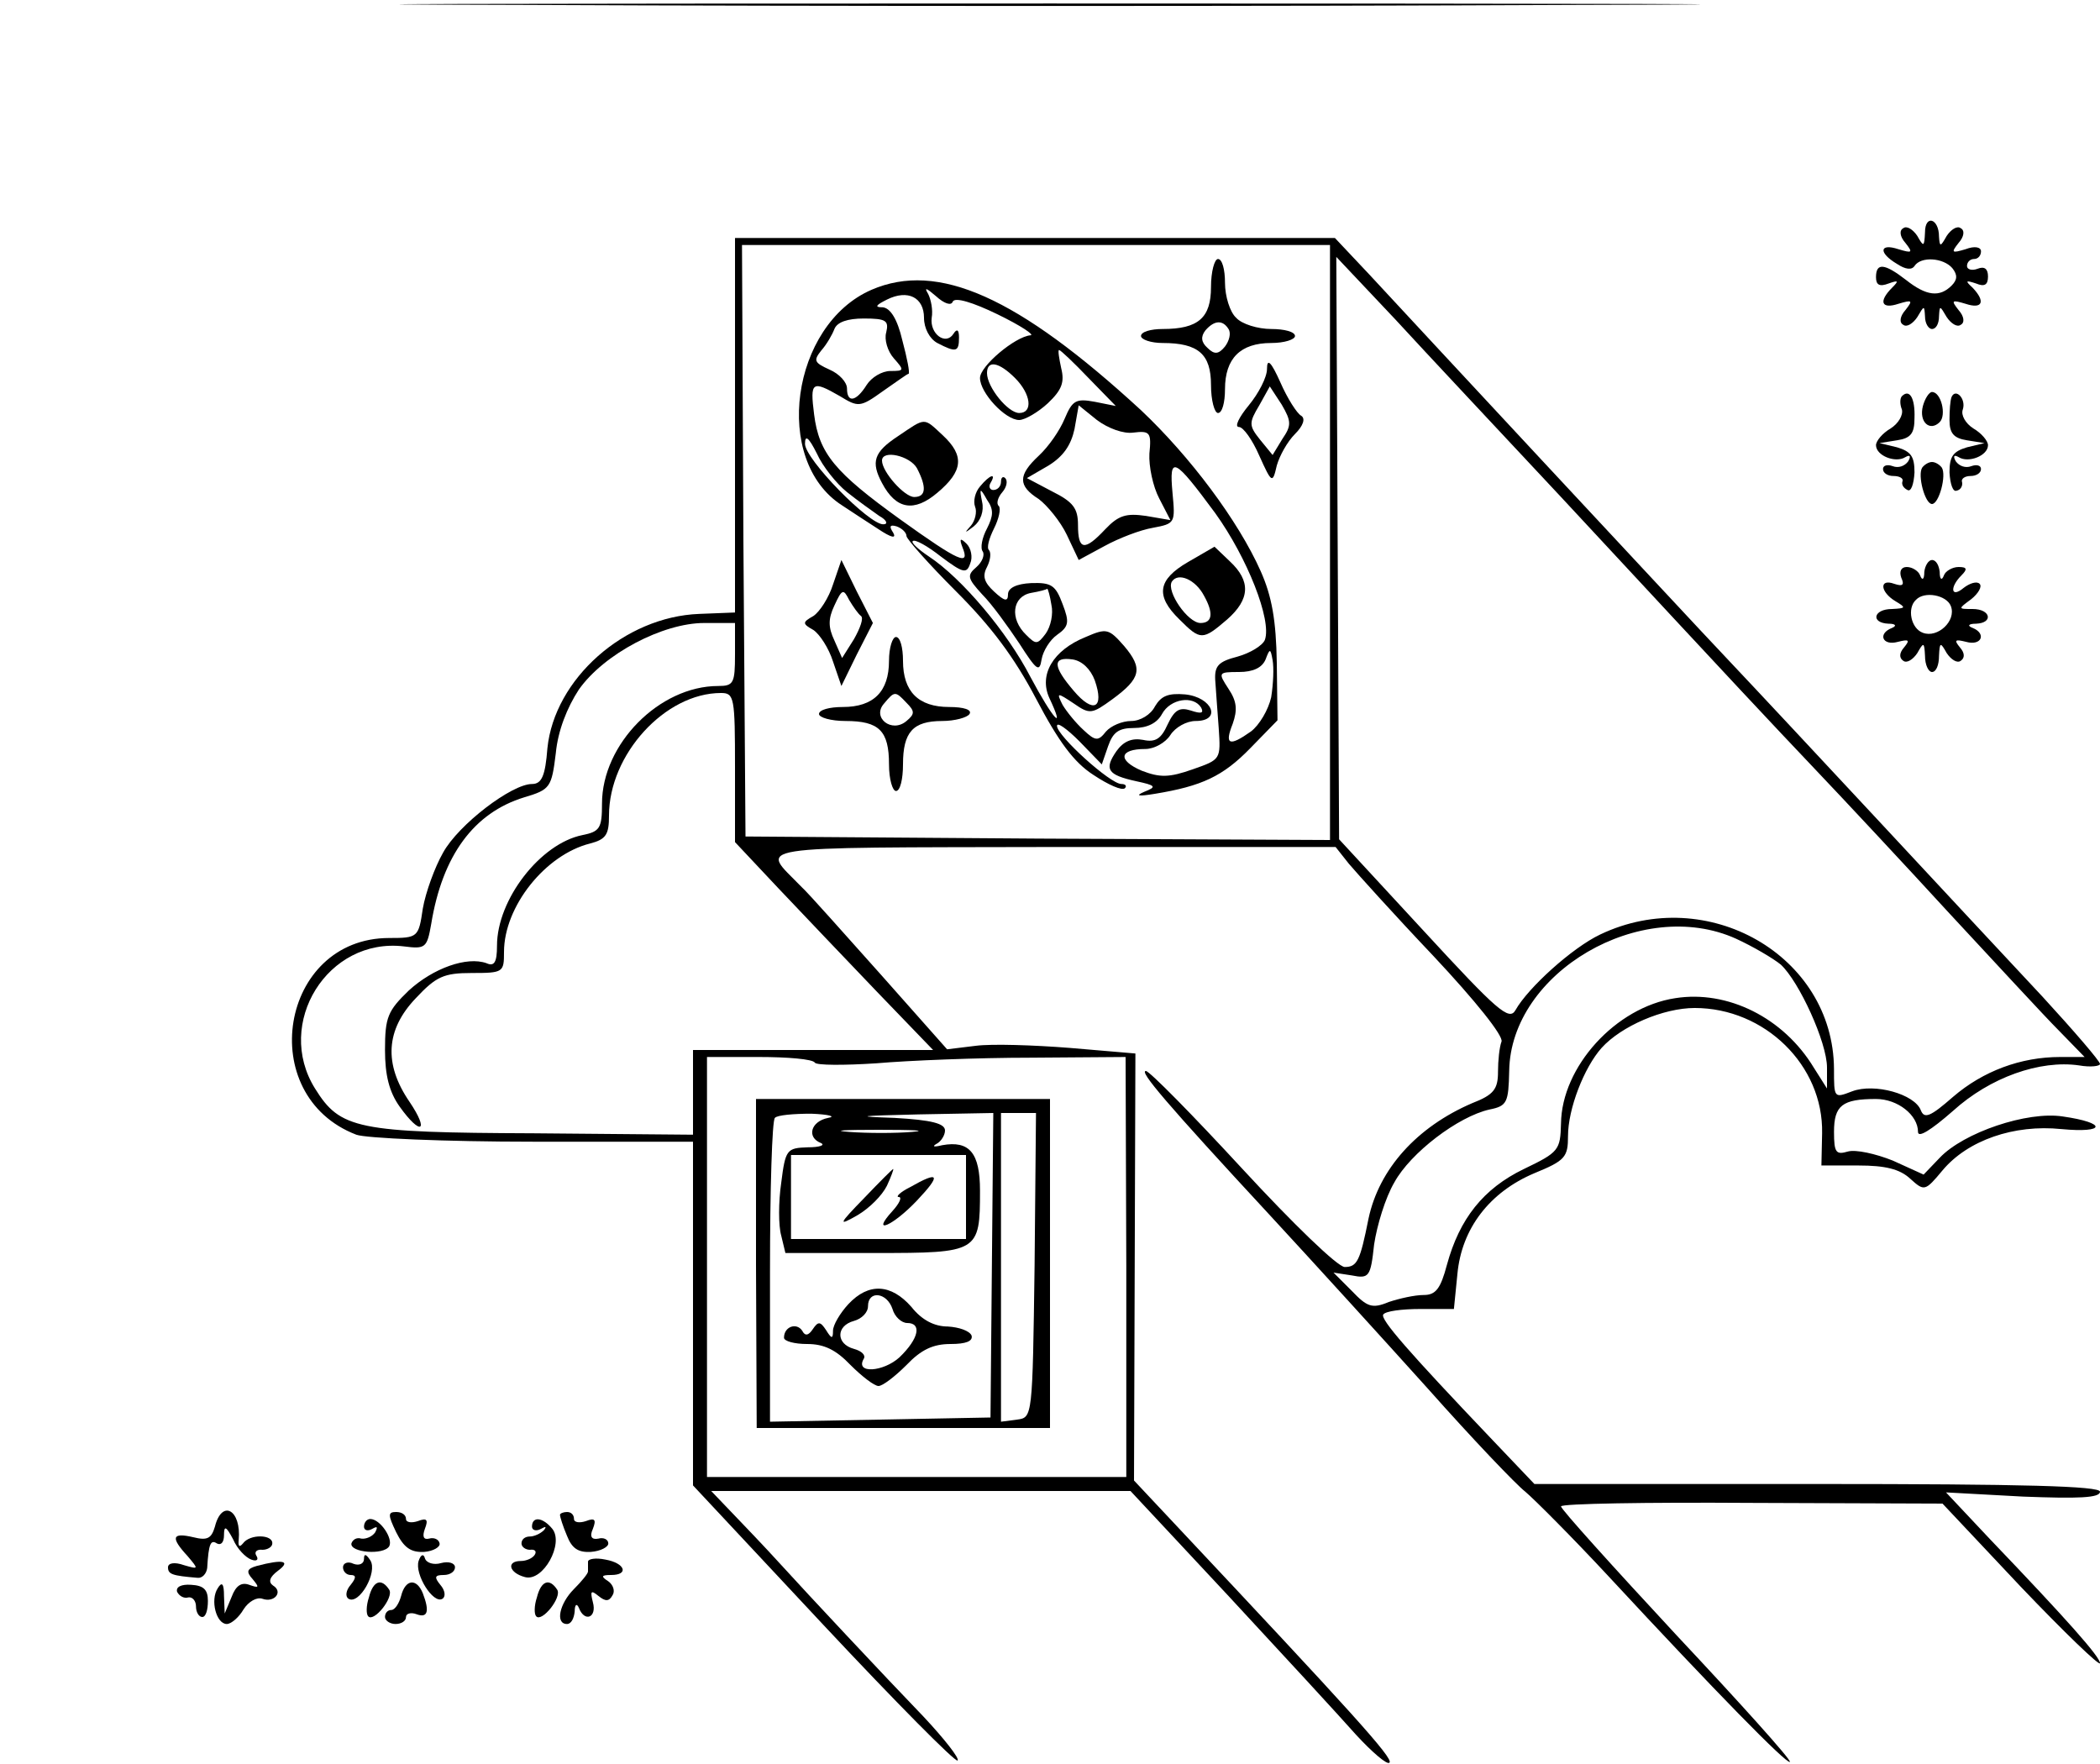 <?xml version="1.0" standalone="no"?>
<!DOCTYPE svg PUBLIC "-//W3C//DTD SVG 20010904//EN"
 "http://www.w3.org/TR/2001/REC-SVG-20010904/DTD/svg10.dtd">
<svg version="1.0" xmlns="http://www.w3.org/2000/svg"
 width="300pt" height="252pt" viewBox="0 0 300 252"
 preserveAspectRatio="xMidYMid meet">
<g transform="translate(0,252) scale(0.1,-0.1)"
fill="#000000" stroke="none">
<path d="M747 2513 c414 -2 1092 -2 1505 0 414 1 76 2 -752 2 -828 0 -1166 -1
-753 -2z"/>
<path d="M2750 2188 c-1 -21 -2 -21 -11 -5 -6 9 -15 15 -20 11 -6 -3 -5 -12 3
-21 11 -14 10 -15 -10 -9 -27 9 -29 -5 -2 -21 12 -8 21 -9 25 -3 9 14 41 12
54 -3 8 -10 7 -17 -1 -25 -17 -17 -36 -15 -65 8 -31 24 -43 25 -43 4 0 -11 5
-14 18 -9 14 5 15 4 5 -6 -20 -20 -15 -31 9 -23 20 6 21 5 10 -9 -8 -9 -9 -18
-3 -21 5 -4 14 2 20 11 10 17 10 17 11 1 0 -10 5 -18 10 -18 6 0 10 8 10 18 1
16 1 16 11 -1 6 -9 15 -15 20 -11 6 3 5 12 -3 21 -11 14 -10 15 10 9 24 -8 29
3 10 23 -11 10 -10 11 5 6 12 -5 17 -2 17 10 0 11 -5 15 -15 11 -8 -3 -15 -1
-15 4 0 6 5 10 10 10 6 0 10 5 10 11 0 6 -9 8 -22 3 -20 -6 -21 -5 -10 9 8 9
9 18 3 21 -5 4 -14 -2 -20 -11 -9 -16 -10 -16 -11 -1 0 26 -20 32 -20 6z"/>
<path d="M1050 1913 l0 -268 -51 -2 c-107 -4 -207 -93 -217 -192 -3 -39 -8
-51 -22 -51 -29 0 -105 -58 -127 -98 -12 -21 -25 -57 -29 -80 -6 -41 -7 -42
-48 -42 -156 0 -193 -225 -47 -281 13 -5 127 -10 252 -10 l229 0 0 -245 0
-246 186 -199 c103 -110 189 -197 192 -194 3 3 -19 31 -49 63 -55 57 -171 181
-199 212 -8 9 -35 38 -60 64 l-44 46 299 0 300 0 140 -150 c77 -83 159 -172
182 -198 23 -25 45 -44 48 -40 6 6 -57 75 -304 338 l-61 65 1 305 1 305 -94 8
c-51 4 -111 6 -134 3 l-41 -5 -94 106 c-52 58 -103 116 -115 127 -57 59 -85
55 359 56 l405 0 19 -24 c11 -13 65 -73 121 -132 60 -64 100 -114 97 -122 -3
-8 -5 -27 -5 -43 0 -25 -6 -33 -37 -45 -79 -34 -133 -94 -148 -165 -12 -60
-16 -69 -34 -69 -10 0 -74 62 -146 140 -71 77 -133 140 -138 140 -10 0 28 -45
178 -207 61 -66 162 -177 225 -247 63 -71 126 -137 139 -147 13 -11 67 -65
119 -121 153 -165 255 -269 259 -265 2 3 -71 84 -162 181 -91 98 -165 180
-165 184 0 4 123 6 272 5 l273 -1 112 -119 c62 -65 113 -114 113 -109 0 9 -46
61 -157 177 l-63 67 110 -6 c79 -3 110 -2 110 7 0 8 -108 11 -404 11 l-404 0
-60 63 c-121 127 -160 172 -156 179 3 5 27 8 53 8 l48 0 5 50 c6 65 46 117
110 144 44 18 48 23 48 53 0 39 23 98 48 126 28 31 88 57 133 57 100 0 184
-82 182 -179 l-1 -46 53 0 c38 0 59 -5 74 -19 20 -18 21 -18 46 12 36 43 102
66 170 59 64 -6 65 9 2 18 -51 8 -142 -23 -176 -59 l-23 -24 -44 20 c-25 10
-53 16 -64 13 -17 -5 -20 -2 -20 28 0 38 12 47 60 47 31 0 60 -23 60 -47 0 -9
18 2 50 30 53 48 124 73 180 65 17 -3 30 -1 30 2 0 4 -37 47 -82 96 -46 49
-150 161 -232 249 -82 88 -179 192 -215 230 -37 39 -156 167 -266 285 -110
118 -222 239 -249 268 l-49 52 -429 0 -428 0 0 -267z m850 -168 l0 -425 -417
2 -418 3 -3 423 -2 422 420 0 420 0 0 -425z m330 65 c273 -294 292 -314 364
-390 39 -41 125 -133 191 -205 66 -71 136 -147 156 -167 l37 -38 -35 0 c-56 0
-110 -20 -153 -57 -32 -28 -41 -32 -46 -19 -9 23 -66 39 -98 27 -26 -10 -26
-10 -26 32 -1 162 -181 265 -334 192 -40 -19 -103 -76 -121 -108 -9 -16 -26
-1 -131 113 l-121 131 -2 416 -2 416 84 -89 c45 -49 152 -163 237 -254z
m-1180 -225 c0 -41 -2 -45 -24 -45 -84 0 -166 -83 -166 -168 0 -35 -3 -40 -28
-45 -60 -12 -122 -92 -122 -158 0 -24 -4 -30 -15 -25 -28 10 -76 -7 -111 -39
-30 -29 -34 -38 -34 -85 0 -36 6 -60 21 -81 30 -42 43 -36 14 7 -37 54 -34
103 9 148 29 31 40 36 80 36 45 0 46 1 46 30 0 65 59 139 123 155 23 6 27 13
27 40 0 87 80 175 160 175 19 0 20 -6 20 -107 l0 -106 62 -66 c34 -36 98 -103
141 -148 l80 -83 -172 0 -171 0 0 -60 0 -61 -227 2 c-253 1 -277 6 -313 64
-58 93 18 216 127 203 31 -4 33 -2 39 32 16 98 61 159 133 181 37 11 39 14 45
63 3 32 16 65 33 91 36 51 120 95 179 95 l44 0 0 -45z m1430 -406 c24 -11 53
-28 64 -37 26 -24 66 -111 66 -147 l0 -30 -19 30 c-43 71 -123 111 -198 99
-85 -13 -162 -98 -163 -179 -1 -38 -3 -41 -53 -65 -58 -28 -92 -71 -110 -137
-9 -34 -16 -43 -33 -43 -13 0 -35 -5 -50 -10 -24 -10 -31 -7 -53 16 l-26 26
26 -4 c25 -5 27 -2 32 44 4 27 16 67 29 89 23 42 91 94 136 104 25 5 27 10 28
55 2 141 189 250 324 189z m-1316 -177 c2 -4 42 -4 88 -1 46 4 145 8 220 8
l136 1 1 -300 0 -300 -300 0 -299 0 0 300 0 300 74 0 c41 0 77 -3 80 -8z"/>
<path d="M1730 2110 c0 -44 -18 -60 -69 -60 -17 0 -31 -4 -31 -10 0 -5 14 -10
31 -10 51 0 69 -16 69 -60 0 -22 5 -40 10 -40 6 0 10 15 10 34 0 44 22 66 66
66 19 0 34 5 34 10 0 6 -15 10 -34 10 -19 0 -42 7 -50 16 -9 8 -16 31 -16 50
0 19 -4 34 -10 34 -5 0 -10 -18 -10 -40z m25 -60 c4 -6 1 -17 -5 -25 -9 -11
-15 -12 -25 -2 -9 8 -10 16 -3 25 13 15 25 15 33 2z"/>
<path d="M1245 2106 c-115 -50 -142 -244 -42 -308 12 -8 35 -23 52 -34 18 -12
26 -14 21 -5 -6 9 -5 12 5 9 8 -3 14 -9 14 -14 1 -5 32 -40 71 -79 50 -50 83
-94 114 -153 32 -61 54 -91 82 -109 21 -14 41 -23 45 -19 3 3 1 6 -5 6 -16 0
-92 69 -92 83 0 6 14 -4 32 -22 l32 -33 9 26 c7 20 15 26 37 26 19 0 33 7 40
20 12 22 45 27 56 9 4 -8 0 -9 -15 -4 -16 5 -23 1 -33 -20 -9 -20 -17 -26 -35
-22 -16 3 -28 -2 -38 -16 -18 -26 -13 -34 28 -43 28 -6 30 -8 12 -15 -14 -6
-9 -7 15 -3 67 11 97 25 136 65 l39 40 -1 82 c-1 61 -7 95 -23 131 -32 72
-101 164 -171 230 -176 162 -290 213 -385 172z m116 -17 c3 7 29 -1 64 -18 33
-16 54 -30 47 -30 -22 -2 -72 -44 -72 -61 0 -21 36 -60 56 -60 8 0 27 11 41
24 20 19 24 30 19 50 -3 14 -5 26 -3 26 2 0 21 -18 42 -40 l39 -40 -30 6 c-27
5 -32 2 -43 -24 -7 -17 -23 -40 -37 -53 -30 -28 -30 -43 0 -62 12 -9 31 -32
40 -51 l17 -36 37 20 c20 11 51 23 69 26 32 6 32 7 28 50 -5 54 2 51 61 -29
46 -64 81 -153 71 -181 -3 -8 -21 -19 -39 -24 -27 -7 -33 -13 -32 -33 1 -13 3
-44 5 -69 3 -45 3 -45 -37 -59 -34 -12 -47 -12 -73 -2 -35 15 -32 31 5 31 13
0 29 9 36 20 7 11 23 20 36 20 38 0 24 34 -15 38 -24 2 -34 -2 -43 -17 -6 -12
-21 -21 -34 -21 -13 0 -29 -7 -36 -15 -11 -14 -15 -14 -32 2 -11 10 -24 26
-30 36 -9 18 -8 18 16 2 23 -16 26 -15 55 6 41 30 44 44 17 76 -22 25 -25 26
-55 13 -47 -19 -67 -54 -52 -87 24 -51 5 -30 -27 30 -33 64 -98 141 -145 172
-15 10 -26 20 -23 22 3 3 21 -7 40 -22 32 -24 37 -25 42 -10 4 9 1 22 -5 28
-9 9 -11 8 -6 -5 11 -27 -4 -21 -89 40 -93 67 -116 94 -123 150 -6 47 -3 49
37 26 26 -16 29 -16 61 7 19 13 35 25 37 25 2 1 -2 22 -9 48 -7 30 -17 46 -28
47 -12 0 -10 3 6 11 30 15 53 3 53 -26 0 -15 8 -30 19 -36 27 -14 31 -13 31 8
0 11 -3 13 -8 5 -11 -17 -34 0 -31 23 2 11 -1 26 -5 34 -6 10 -3 9 11 -3 12
-11 22 -14 24 -8z m-95 -44 c-3 -10 2 -27 11 -37 15 -17 15 -18 -5 -18 -12 0
-27 -9 -34 -20 -15 -24 -28 -26 -28 -5 0 9 -11 21 -25 27 -22 10 -23 13 -12
27 8 9 16 23 19 31 4 10 19 15 42 15 32 0 36 -3 32 -20z m184 -65 c23 -23 26
-50 6 -50 -16 0 -46 37 -46 57 0 19 17 16 40 -7z m169 -78 c24 3 26 0 23 -30
-1 -18 5 -47 14 -64 l16 -31 -35 6 c-28 4 -39 1 -58 -19 -30 -32 -39 -30 -39
6 0 24 -7 33 -37 48 l-36 19 31 18 c21 13 32 29 37 52 l6 34 26 -21 c16 -12
38 -20 52 -18z m-409 -85 c15 -12 36 -27 46 -34 11 -6 13 -12 6 -12 -20 -1
-112 93 -112 115 0 13 5 10 17 -14 8 -18 28 -43 43 -55z m606 -293 c-4 -18
-17 -40 -29 -49 -31 -22 -38 -19 -26 11 7 20 6 32 -6 50 -15 23 -15 24 15 24
20 0 33 6 38 18 6 16 7 16 10 -1 2 -11 1 -34 -2 -53z m-252 24 c14 -40 -2 -48
-30 -15 -30 35 -31 49 -2 45 14 -2 26 -14 32 -30z"/>
<path d="M1283 1897 c-35 -23 -39 -37 -23 -67 20 -38 46 -42 79 -14 37 31 39
53 8 82 -28 26 -24 26 -64 -1z m27 -46 c14 -27 13 -41 -4 -41 -14 0 -46 36
-46 52 0 16 40 7 50 -11z"/>
<path d="M1400 1825 c-7 -8 -10 -21 -7 -29 3 -7 0 -20 -6 -27 -10 -11 -9 -11
4 -1 10 8 15 22 12 35 -4 20 -3 21 7 3 10 -14 9 -23 0 -41 -7 -13 -10 -28 -6
-33 3 -5 -1 -15 -9 -22 -14 -12 -13 -16 8 -39 14 -14 37 -46 53 -70 25 -39 29
-42 32 -23 2 12 12 28 22 35 17 12 18 18 8 44 -10 27 -16 31 -45 30 -21 -1
-33 -7 -33 -16 0 -11 -5 -10 -20 4 -14 13 -17 22 -10 35 5 10 6 20 3 24 -4 3
0 17 7 31 7 14 10 28 7 32 -4 3 -2 12 5 20 6 7 8 16 4 20 -3 3 -6 1 -6 -5 0
-7 -5 -12 -11 -12 -5 0 -7 5 -4 10 9 15 -1 12 -15 -5z m102 -169 c3 -13 -1
-31 -8 -41 -12 -16 -14 -16 -28 -2 -24 23 -20 55 7 60 12 2 23 5 23 6 1 0 4
-10 6 -23z"/>
<path d="M1697 1717 c-43 -25 -47 -48 -12 -82 30 -30 33 -30 68 0 33 29 34 55
4 83 l-22 21 -38 -22z m23 -48 c14 -25 12 -39 -5 -39 -18 0 -49 45 -41 59 9
14 34 3 46 -20z"/>
<path d="M1810 1993 c0 -12 -12 -35 -26 -52 -14 -17 -21 -31 -14 -31 6 0 19
-18 29 -41 18 -40 19 -40 25 -14 4 14 15 34 26 45 12 12 15 22 9 26 -6 3 -20
25 -30 48 -13 29 -19 35 -19 19z m22 -100 l-14 -23 -18 22 c-16 20 -16 24 -1
49 l15 27 17 -26 c14 -24 14 -30 1 -49z"/>
<path d="M1190 1685 c-6 -19 -19 -39 -28 -45 -16 -9 -16 -11 0 -20 9 -6 22
-26 28 -45 l12 -35 22 45 23 45 -23 45 -22 45 -12 -35z m40 -45 c4 -3 -1 -17
-10 -33 l-17 -27 -11 25 c-9 19 -9 31 0 50 11 24 13 24 21 8 6 -10 13 -20 17
-23z"/>
<path d="M1270 1576 c0 -44 -22 -66 -66 -66 -19 0 -34 -4 -34 -10 0 -5 17 -10
38 -10 48 0 62 -14 62 -62 0 -21 5 -38 10 -38 6 0 10 17 10 38 0 46 14 62 56
62 18 0 36 5 39 10 4 6 -8 10 -29 10 -44 0 -66 22 -66 66 0 19 -4 34 -10 34
-5 0 -10 -15 -10 -34z m25 -60 c12 -12 12 -16 0 -26 -21 -18 -50 5 -32 25 15
18 16 18 32 1z"/>
<path d="M1080 715 l1 -235 210 0 209 0 0 235 0 235 -210 0 -210 0 0 -235z
m103 208 c-25 -5 -31 -28 -10 -36 6 -3 -2 -6 -19 -6 -30 -1 -32 -3 -38 -51 -4
-27 -4 -61 0 -75 l6 -25 129 0 c147 0 149 1 149 89 0 54 -15 72 -54 65 -12 -3
-15 -2 -8 2 6 3 12 12 12 19 0 10 -19 15 -72 18 -59 2 -53 3 34 5 l107 2 -2
-217 -2 -218 -157 -3 -158 -3 0 214 c0 118 3 217 7 220 3 4 27 6 52 6 25 -1
36 -4 24 -6z m295 -210 c-3 -218 -3 -218 -25 -221 l-23 -3 0 220 0 221 25 0
25 0 -2 -217z m-175 190 c-23 -2 -64 -2 -90 0 -26 2 -7 3 42 3 50 0 71 -1 48
-3z m77 -93 l0 -60 -125 0 -125 0 0 60 0 60 125 0 125 0 0 -60z"/>
<path d="M1212 657 c-12 -13 -22 -30 -22 -38 0 -12 -2 -12 -10 1 -8 12 -11 13
-19 1 -6 -9 -11 -10 -15 -2 -8 12 -26 6 -26 -10 0 -5 15 -9 33 -9 24 0 41 -8
62 -30 16 -16 34 -30 40 -30 6 0 24 14 40 30 21 22 38 30 63 30 22 0 32 4 30
12 -3 7 -18 12 -34 13 -19 0 -37 9 -52 28 -29 33 -61 35 -90 4z m63 -7 c3 -11
13 -20 21 -20 21 0 17 -22 -11 -49 -23 -21 -64 -24 -51 -2 3 5 -3 11 -14 14
-26 7 -26 33 0 40 11 3 20 12 20 21 0 23 27 20 35 -4z"/>
<path d="M1235 809 c-38 -39 -38 -41 -10 -25 17 10 35 28 42 42 6 13 10 24 9
24 -1 0 -20 -19 -41 -41z"/>
<path d="M1300 824 c-14 -7 -21 -14 -16 -14 5 0 1 -9 -9 -20 -32 -35 0 -22 35
15 35 37 32 43 -10 19z"/>
<path d="M2717 1954 c-3 -3 -3 -12 0 -19 2 -8 -5 -20 -16 -27 -12 -7 -21 -18
-21 -24 0 -15 28 -26 42 -17 7 4 8 1 4 -6 -5 -7 -14 -10 -22 -7 -8 3 -14 1
-14 -4 0 -6 7 -10 15 -10 8 0 14 -3 13 -7 -2 -5 1 -10 7 -13 5 -3 9 8 10 25 0
23 -5 30 -25 36 l-25 6 25 4 c20 3 25 10 25 32 1 28 -7 42 -18 31z"/>
<path d="M2747 1940 c-6 -23 10 -37 24 -23 10 10 2 43 -11 43 -4 0 -10 -9 -13
-20z"/>
<path d="M2788 1953 c-2 -5 -3 -19 -3 -33 0 -19 6 -26 25 -29 l25 -4 -25 -6
c-20 -6 -25 -13 -25 -36 1 -17 5 -28 10 -26 6 1 9 7 8 12 -2 5 4 9 12 9 8 0
15 4 15 10 0 5 -6 7 -14 4 -8 -3 -17 0 -22 7 -4 7 -3 10 4 6 14 -9 42 2 42 17
0 6 -9 17 -21 24 -11 7 -18 19 -15 27 5 15 -10 31 -16 18z"/>
<path d="M2746 1852 c-7 -11 4 -52 14 -52 10 0 21 41 14 52 -3 4 -9 8 -14 8
-5 0 -11 -4 -14 -8z"/>
<path d="M2749 1703 c0 -11 -3 -13 -6 -5 -2 6 -11 12 -19 12 -8 0 -11 -6 -8
-15 5 -11 2 -13 -10 -9 -22 8 -20 -12 2 -25 15 -9 15 -10 -5 -11 -27 0 -31
-20 -5 -21 10 0 12 -3 5 -6 -21 -8 -14 -26 8 -20 16 4 18 3 9 -8 -7 -8 -7 -15
-1 -19 5 -4 14 2 20 11 9 16 10 16 11 -4 0 -13 5 -23 10 -23 6 0 10 10 10 23
1 20 2 20 11 4 6 -9 15 -15 20 -11 6 4 6 11 -1 19 -9 11 -7 12 9 8 22 -6 29
12 9 20 -8 3 -6 6 5 6 25 1 21 21 -5 21 -21 0 -21 0 -2 14 10 8 16 18 12 22
-4 4 -14 1 -23 -6 -18 -15 -20 1 -3 18 9 9 8 12 -4 12 -9 0 -19 -6 -21 -12 -3
-8 -6 -6 -6 5 -1 9 -5 17 -11 17 -5 0 -10 -8 -11 -17z m38 -49 c8 -21 -19 -46
-40 -38 -17 6 -23 35 -10 47 12 13 44 7 50 -9z"/>
<path d="M307 339 c-5 -17 -11 -20 -31 -15 -30 7 -33 0 -8 -27 16 -19 16 -19
-5 -13 -14 5 -23 3 -23 -3 0 -10 6 -12 42 -15 7 -1 13 6 14 14 2 35 5 41 14
35 6 -3 10 2 10 12 0 14 3 13 13 -6 6 -14 18 -26 26 -29 8 -3 11 0 7 6 -3 5 1
9 9 8 7 0 14 4 14 9 1 13 -32 14 -42 0 -5 -6 -7 -4 -6 5 4 43 -24 59 -34 19z"/>
<path d="M566 331 c11 -22 21 -29 40 -28 13 1 23 7 22 12 -1 6 -8 9 -15 7 -8
-2 -10 3 -6 14 5 13 3 16 -10 11 -9 -3 -17 -2 -17 3 0 6 -6 10 -14 10 -12 0
-12 -4 0 -29z"/>
<path d="M800 356 c0 -3 4 -16 10 -30 7 -18 16 -24 34 -23 14 1 25 7 25 12 0
6 -7 9 -14 7 -10 -2 -13 3 -8 14 5 13 3 16 -10 11 -9 -3 -17 -2 -17 3 0 6 -4
10 -10 10 -5 0 -10 -2 -10 -4z"/>
<path d="M520 339 c0 -5 5 -7 12 -3 7 4 8 3 4 -5 -4 -6 -13 -10 -20 -9 -6 2
-12 -1 -14 -7 -2 -13 46 -17 54 -4 6 11 -13 39 -27 39 -5 0 -9 -5 -9 -11z"/>
<path d="M760 339 c0 -5 6 -7 13 -3 7 4 8 3 4 -2 -5 -5 -14 -9 -20 -9 -7 0
-12 -4 -12 -10 0 -5 6 -9 12 -9 7 1 10 -2 7 -7 -3 -5 -12 -9 -20 -9 -21 0 -17
-17 6 -23 26 -7 56 48 39 69 -14 17 -29 18 -29 3z"/>
<path d="M520 293 c0 -7 -7 -10 -15 -7 -8 4 -15 1 -15 -5 0 -6 5 -11 11 -11 8
0 8 -4 0 -14 -7 -8 -8 -17 -3 -20 15 -9 42 38 31 55 -6 9 -9 10 -9 2z"/>
<path d="M598 290 c-6 -19 21 -62 34 -54 5 3 4 12 -3 20 -9 11 -8 14 5 14 9 0
16 5 16 11 0 6 -9 9 -20 6 -10 -3 -21 0 -23 7 -2 7 -6 5 -9 -4z"/>
<path d="M840 289 c0 -5 0 -11 0 -14 0 -3 -9 -14 -20 -25 -21 -21 -27 -50 -10
-50 6 0 10 8 11 18 0 10 3 12 6 5 8 -21 26 -14 20 8 -4 16 -3 18 8 9 10 -8 15
-8 20 1 4 6 1 15 -6 20 -11 7 -10 9 4 9 26 0 20 17 -8 22 -14 3 -25 1 -25 -3z"/>
<path d="M367 283 c-14 -4 -16 -8 -6 -19 10 -12 9 -13 -5 -8 -11 4 -19 -1 -25
-17 l-10 -24 -1 25 c0 18 -3 21 -9 11 -11 -17 -2 -51 13 -51 6 0 17 9 24 21 7
11 19 18 27 15 17 -6 30 10 15 19 -7 5 -5 12 7 21 19 14 8 17 -30 7z"/>
<path d="M253 246 c3 -6 10 -10 16 -8 6 1 11 -5 11 -13 0 -8 4 -15 9 -15 5 0
8 10 8 23 0 16 -6 22 -24 23 -14 1 -22 -3 -20 -10z"/>
<path d="M527 238 c-4 -12 -4 -24 -1 -27 8 -9 37 27 30 38 -11 17 -23 13 -29
-11z"/>
<path d="M573 240 c-3 -11 -9 -20 -14 -20 -5 0 -9 -4 -9 -10 0 -5 7 -10 15
-10 8 0 15 4 15 10 0 5 7 7 15 4 16 -6 19 4 9 30 -9 22 -25 20 -31 -4z"/>
<path d="M767 238 c-4 -12 -4 -24 -1 -27 8 -9 37 27 30 38 -11 17 -23 13 -29
-11z"/>
</g>
</svg>

